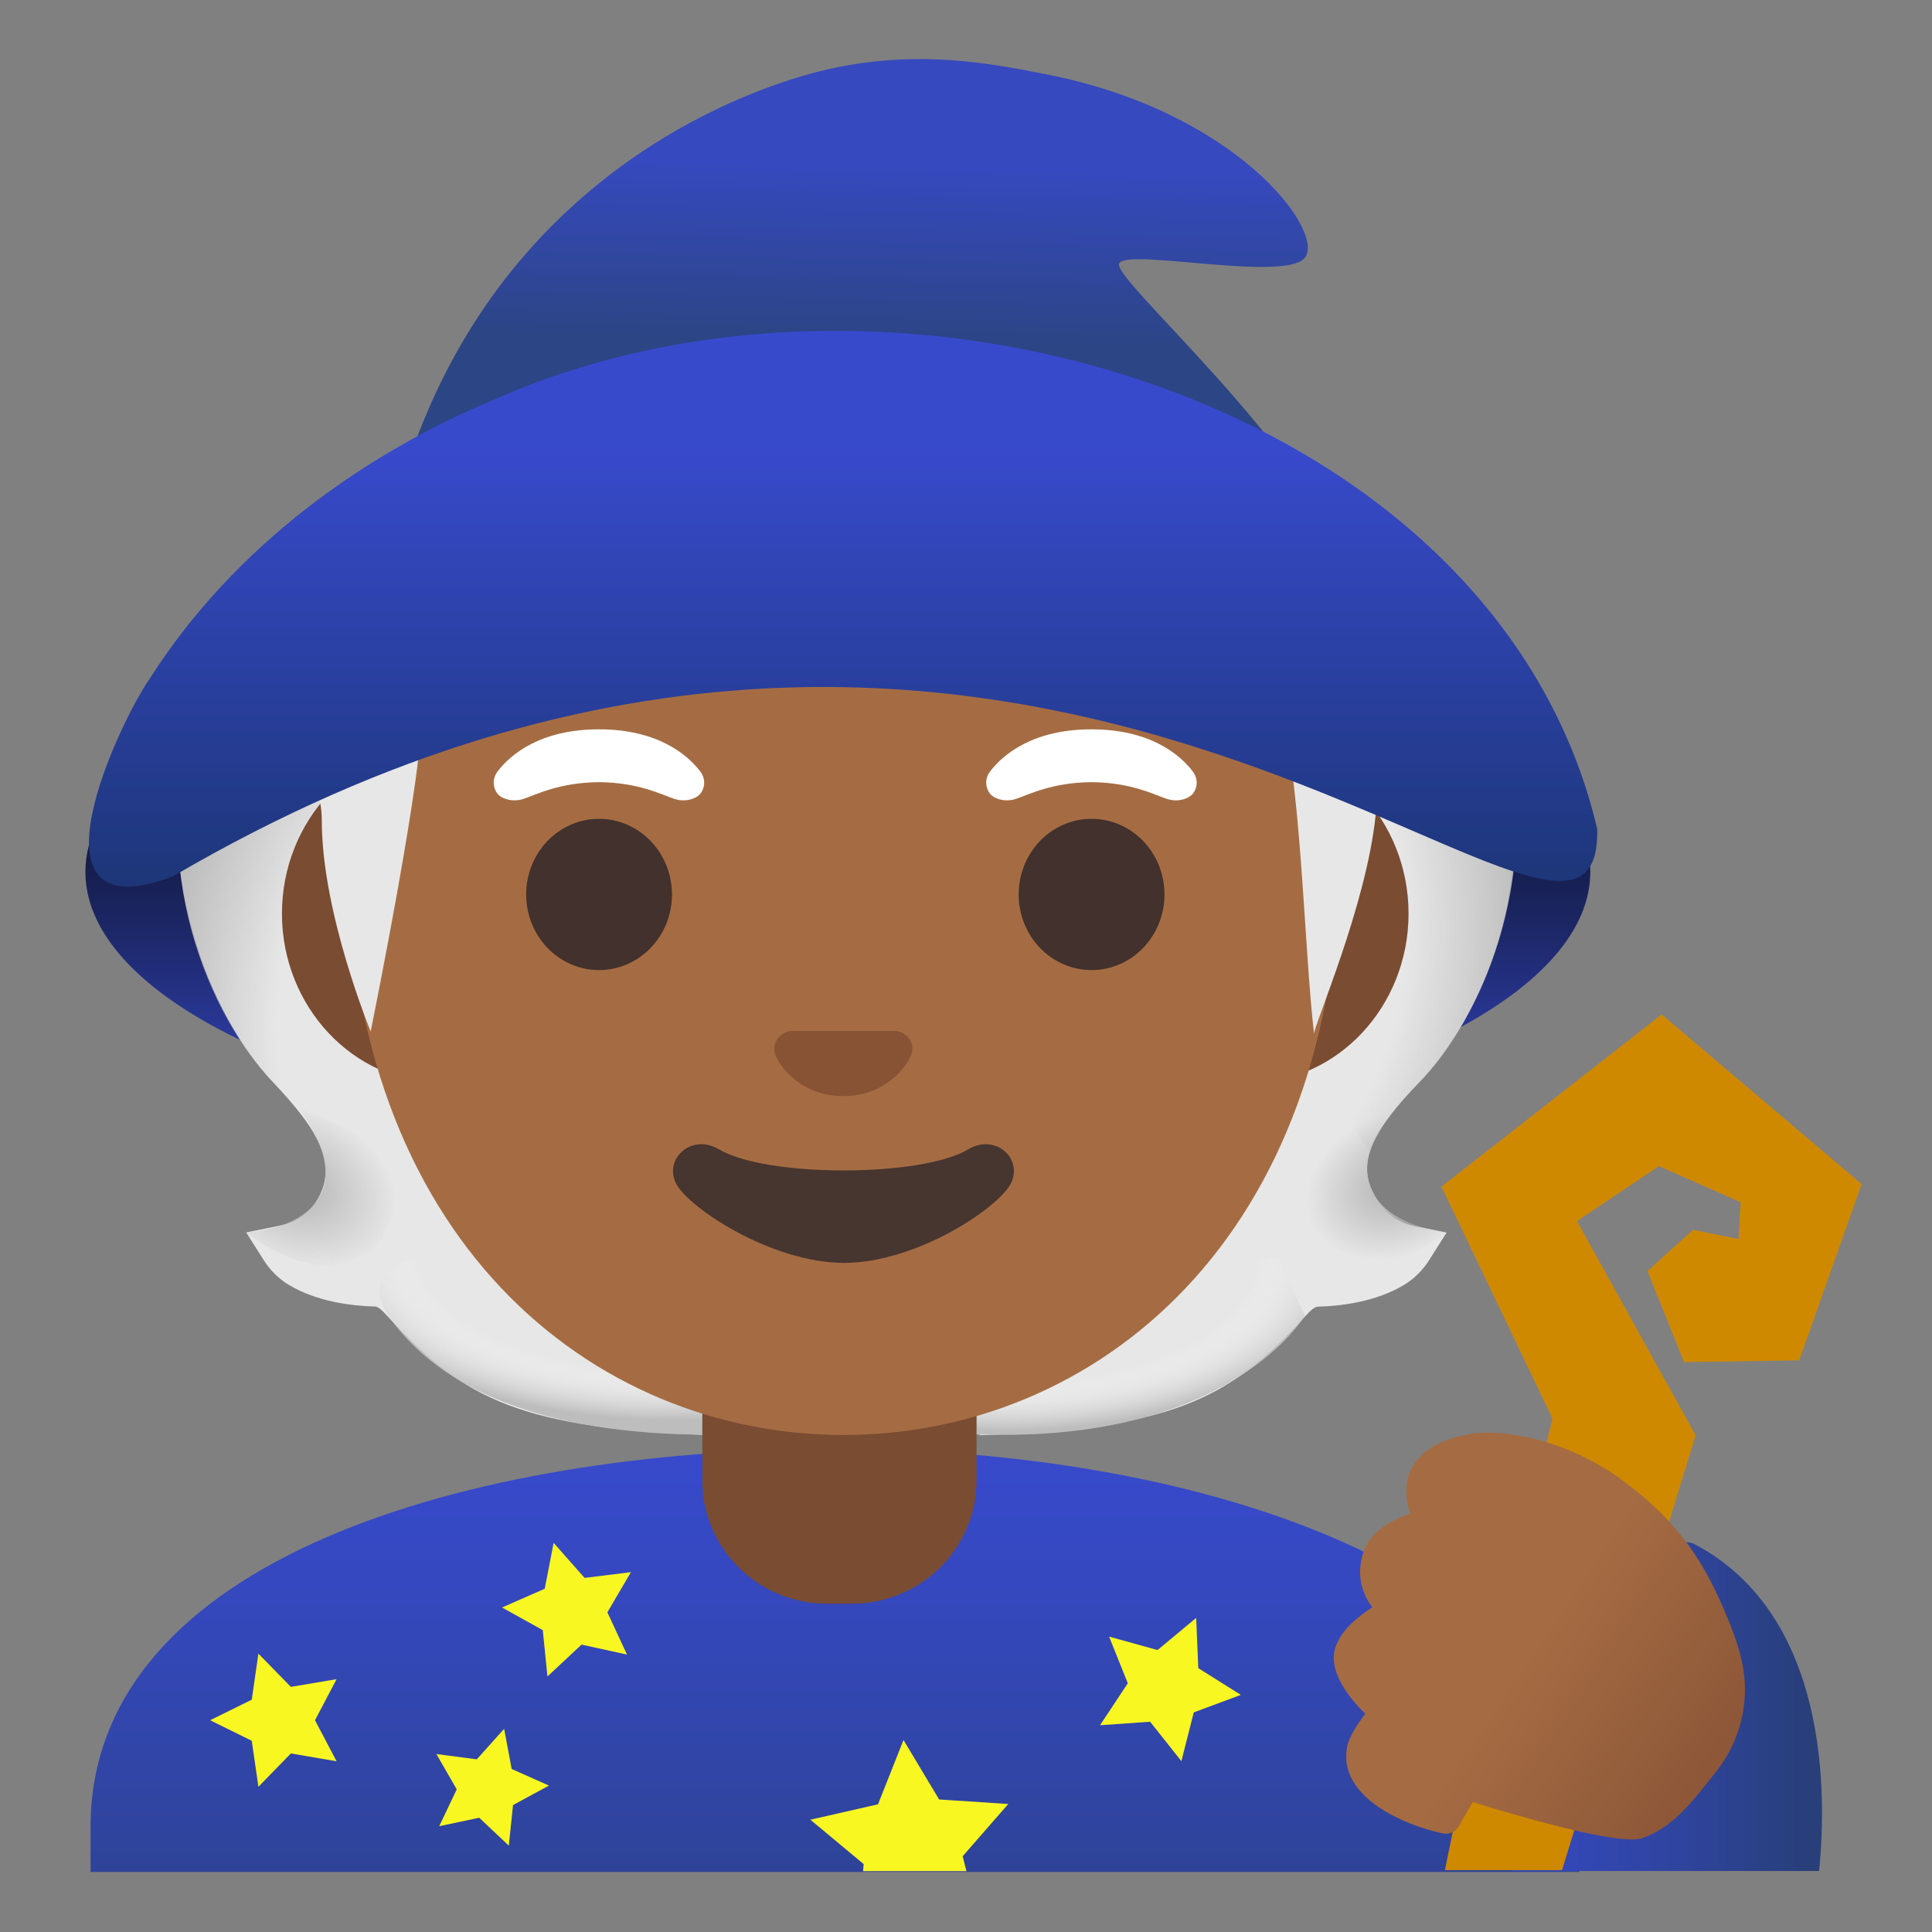 <svg viewBox="0 0 128 128" xmlns="http://www.w3.org/2000/svg">
  <rect x="0" y="0" width="128" height="128" fill="#808080" stroke="none"/>
  <defs>
    <linearGradient id="hat_x5F_back_1_" gradientTransform="matrix(1 0 0 -1 0 0)" gradientUnits="userSpaceOnUse" x1="55.511" x2="55.511" y1="-40.25" y2="-74.949">
      <stop offset="5.450581e-05" stop-color="#05080F"/>
      <stop offset="0.113" stop-color="#070A15"/>
      <stop offset="0.264" stop-color="#0B1026"/>
      <stop offset="0.437" stop-color="#131A42"/>
      <stop offset="0.627" stop-color="#1D286A"/>
      <stop offset="0.828" stop-color="#2B399B"/>
      <stop offset="1" stop-color="#384ACC"/>
    </linearGradient>
    <linearGradient id="shirt_1_" gradientTransform="matrix(1 0 0 -1 0 0)" gradientUnits="userSpaceOnUse" x1="55.306" x2="55.306" y1="-95.987" y2="-137.804">
      <stop offset="0" stop-color="#384ACC"/>
      <stop offset="0.216" stop-color="#3548BF"/>
      <stop offset="0.615" stop-color="#2F449D"/>
      <stop offset="0.961" stop-color="#283F7A"/>
    </linearGradient>
    <radialGradient id="SVGID_2_" cx="66.407" cy="169.961" gradientTransform="matrix(1 0 0 0.491 0 0)" gradientUnits="userSpaceOnUse" r="23.109">
      <stop offset="0.724" stop-color="#FFFFFF" stop-opacity="0"/>
      <stop offset="1" stop-color="#BDBDBD"/>
    </radialGradient>
    <radialGradient id="SVGID_3_" cx="-50.727" cy="-148.7" gradientTransform="matrix(-0.906 0.424 -0.314 -0.672 0 0)" gradientUnits="userSpaceOnUse" r="8.204">
      <stop offset="0.177" stop-color="#BDBDBD"/>
      <stop offset="0.778" stop-color="#BDBDBD" stop-opacity="0"/>
    </radialGradient>
    <radialGradient id="SVGID_4_" cx="-66.375" cy="84.941" gradientTransform="matrix(-0.075 -0.997 0.831 -0.062 0 0)" gradientUnits="userSpaceOnUse" r="30.399">
      <stop offset="0.693" stop-color="#BDBDBD" stop-opacity="0"/>
      <stop offset="1" stop-color="#BDBDBD"/>
    </radialGradient>
    <radialGradient id="SVGID_5_" cx="-64.693" cy="-48.907" gradientTransform="matrix(0.075 -0.997 -0.831 -0.062 0 0)" gradientUnits="userSpaceOnUse" r="30.057">
      <stop offset="0.693" stop-color="#BDBDBD" stop-opacity="0"/>
      <stop offset="1" stop-color="#BDBDBD"/>
    </radialGradient>
    <radialGradient id="SVGID_6_" cx="-44.447" cy="168.247" gradientTransform="matrix(-1 0 0 0.491 0 0)" gradientUnits="userSpaceOnUse" r="23.352">
      <stop offset="0.724" stop-color="#FFFFFF" stop-opacity="0"/>
      <stop offset="1" stop-color="#BDBDBD"/>
    </radialGradient>
    <radialGradient id="SVGID_7_" cx="51.038" cy="-84.73" gradientTransform="matrix(0.906 0.424 0.314 -0.672 0 0)" gradientUnits="userSpaceOnUse" r="6.989">
      <stop offset="0.177" stop-color="#BDBDBD"/>
      <stop offset="1" stop-color="#BDBDBD" stop-opacity="0"/>
    </radialGradient>
    <linearGradient id="SVGID_9_" gradientTransform="matrix(1 0 0 -1 0 0)" gradientUnits="userSpaceOnUse" x1="55.861" x2="55.861" y1="-21.913" y2="-58.729">
      <stop offset="0.207" stop-color="#384ACC"/>
      <stop offset="1" stop-color="#1D3678"/>
    </linearGradient>
    <linearGradient id="hand_2_" gradientTransform="matrix(1 0 0 -1 0 0)" gradientUnits="userSpaceOnUse" x1="89.202" x2="112.783" y1="-102.051" y2="-117.818">
      <stop offset="0.5" stop-color="#A56C43"/>
      <stop offset="1" stop-color="#8D5738"/>
    </linearGradient>
    <linearGradient id="SVGID_8_" gradientTransform="matrix(1 0 0 -1 0 0)" gradientUnits="userSpaceOnUse" x1="58.139" x2="57.718" y1="-4.013" y2="-22.53">
      <stop offset="0.37" stop-color="#3649BF"/>
      <stop offset="1" stop-color="#2C4585"/>
    </linearGradient>
    <linearGradient id="SVGID_1_" gradientTransform="matrix(1 0 0 -1 0 0)" gradientUnits="userSpaceOnUse" x1="96.259" x2="120.704" y1="-113.073" y2="-113.073">
      <stop offset="0" stop-color="#384ACC"/>
      <stop offset="0.216" stop-color="#3548BF"/>
      <stop offset="0.615" stop-color="#2F449D"/>
      <stop offset="0.961" stop-color="#283F7A"/>
    </linearGradient>
  </defs>
  <path id="shirt_2_" d="M104.62,124.03 L104.62,121.05 C104.62,104.26 79.63,95.96 55.31,95.99 C31.14,96.02 6,103.27 6,121.04 L6,124.02 L104.62,124.02 Z" fill="url(#shirt_1_)"/>
  <path d="M112.3,102.32 C111.71,102.01 110.99,102.21 110.65,102.78 C108.77,105.93 105.09,108.26 101.53,110.52 C99.89,111.56 98.21,112.63 96.75,113.75 C96.3,114.1 96.14,114.71 96.37,115.23 L100.2,123.96 L101.56,123.96 L104.05,123.96 L117.97,123.96 L119.27,123.96 L120.52,123.96 C121.03,118.84 121.16,107.03 112.3,102.32 Z" fill="url(#SVGID_1_)"/>
  <path d="M36.68,102.22 L38.73,104.54 L41.8,104.16 L40.24,106.82 L41.54,109.62 L38.53,108.96 L36.27,111.07 L35.96,108 L33.26,106.5 L36.09,105.26 Z" fill="#F9F722"/>
  <path d="M33.4,114.54 L33.9,117.2 L36.37,118.3 L33.99,119.59 L33.71,122.28 L31.75,120.43 L29.1,120.99 L30.26,118.55 L28.91,116.21 L31.59,116.56 Z" fill="#F9F722"/>
  <path d="M57.18,123.97 L64.03,123.97 L63.78,122.98 L66.8,119.52 L62.22,119.22 L59.86,115.28 L58.17,119.54 L53.69,120.56 L57.22,123.5 Z" fill="#F9F722"/>
  <path d="M17.12,109.56 L19.27,111.76 L22.3,111.25 L20.87,113.97 L22.3,116.69 L19.27,116.17 L17.12,118.38 L16.68,115.33 L13.92,113.97 L16.68,112.61 Z" fill="#F9F722"/>
  <path d="M79.25,107.19 L79.39,110.52 L82.21,112.29 L79.09,113.45 L78.27,116.68 L76.2,114.07 L72.88,114.3 L74.72,111.52 L73.48,108.43 L76.69,109.32 Z" fill="#F9F722"/>
  <path id="hat_x5F_back" d="M105.36,57.77 A49.85 18.32 0 1 1 5.66,57.77 A49.85 18.32 0 1 1 105.36,57.77 Z" fill="url(#hat_x5F_back_1_)"/>
  <path d="M90.99,79.06 L90.99,79.06 C89.95,77.05 90.79,75.04 94.06,71.67 C97.84,67.77 102.66,58.14 98.96,47.98 C97.59,44.22 96,41.84 96,41.81 L92.43,43.04 C92.43,43.04 92.73,43.33 93.17,43.84 C87.93,43.83 77.3,43.98 74.05,43.98 C70.9,43.98 62.91,43.98 56.06,43.98 C51.82,43.98 48.01,43.98 46.06,43.98 C43.18,43.98 40.36,43.98 38.07,43.98 C34.25,43.98 22.4,40.13 19.32,39.52 C18.79,38.96 18.05,38.57 18.05,38.57 C18.07,38.63 15.09,39.88 12.84,47.47 C9.81,57.7 13.96,67.34 18.06,71.67 C20.77,74.53 22.32,76.8 21.21,79.14 C20.65,80.31 19.69,80.97 18.45,81.22 L16.31,81.65 L17.48,83.5 C17.9,84.17 18.48,84.73 19.14,85.13 C21,86.24 23.27,86.52 24.84,86.56 C25.02,86.56 25.28,86.76 25.67,87.2 C30.74,92.82 34.73,94.62 47.07,95.08 L47.47,93.59 C49.96,93.68 52.79,93.71 56.07,93.71 C59.23,93.71 61.98,93.68 64.4,93.6 L64.91,95.09 C77.37,94.65 81.38,92.86 86.47,87.21 C86.86,86.77 87.12,86.58 87.3,86.57 C88.87,86.53 91.14,86.25 93,85.14 C93.67,84.74 94.24,84.18 94.67,83.51 L95.84,81.66 L93.7,81.23 C92.49,80.97 91.61,80.26 90.99,79.06 Z" fill="#E7E7E7"/>
  <path d="M56.11,95.04 L56.11,85.6 L84.68,83.34 L86.45,87.17 C86.45,87.17 81.56,95.56 65.05,95.04 L56.11,95.04 Z" fill="url(#SVGID_2_)"/>
  <path d="M87.22,82.41 C82.94,75.91 92.43,73.48 92.43,73.48 C92.43,73.48 92.44,73.49 92.44,73.49 C90.79,75.54 90.04,77.33 91.01,79.1 C92.22,81.31 95.82,81.63 95.82,81.63 C95.82,81.63 90.92,85.99 87.22,82.41 Z" fill="url(#SVGID_3_)"/>
  <path d="M98.74,45.9 C102.99,56.25 98.52,66.91 94.33,71.41 C93.76,72.03 91.32,74.42 90.76,76.33 C90.76,76.33 81.22,63.02 78.37,55.2 C77.8,53.62 77.27,52 77.2,50.32 C77.15,49.06 77.34,47.56 78.07,46.49 C78.96,45.18 98.23,44.79 98.23,44.79 C98.23,44.81 98.74,45.9 98.74,45.9 Z" fill="url(#SVGID_4_)"/>
  <path d="M13.53,45.9 C9.28,56.25 13.57,66.84 17.76,71.34 C18.34,71.96 20.39,74.04 21.23,75.97 C21.23,75.97 31.05,63.02 33.9,55.2 C34.48,53.62 35,52 35.07,50.32 C35.12,49.06 34.93,47.56 34.2,46.49 C33.31,45.18 32.27,45.53 30.76,45.53 C27.88,45.53 15.27,44.79 14.29,44.79 C14.3,44.81 13.53,45.9 13.53,45.9 Z" fill="url(#SVGID_5_)"/>
  <path d="M56.16,95.04 L56.16,85.6 L27.59,83.34 C27.59,83.34 23.47,84.1 25.94,87.47 C29.11,91.81 35.65,95.06 46.91,95.05 L56.16,95.05 Z" fill="url(#SVGID_6_)"/>
  <path d="M25.05,82.41 C29.33,75.91 19.84,73.48 19.84,73.48 C19.84,73.48 19.83,73.49 19.83,73.49 C24.35,79.8 18.9,81.53 16.3,81.63 C16.3,81.63 21.35,85.99 25.05,82.41 Z" fill="url(#SVGID_7_)"/>
  <path id="neck" d="M55.61,88.1 L46.53,88.1 L46.53,98.08 C46.53,102.59 50.23,106.25 54.79,106.25 L56.44,106.25 C61,106.25 64.7,102.59 64.7,98.08 L64.7,88.1 L55.61,88.1 Z" fill="#7A4C32"/>
  <path id="ears_1_" d="M82.81,49.33 L75.58,49.33 L36.42,49.33 L29.19,49.33 C23.41,49.33 18.68,54.37 18.68,60.53 C18.68,66.69 23.41,71.73 29.19,71.73 L36.42,71.73 L75.58,71.73 L82.81,71.73 C88.59,71.73 93.32,66.69 93.32,60.53 C93.32,54.37 88.59,49.33 82.81,49.33 Z" fill="#7A4C32"/>
  <path id="head_2_" d="M55.88,11.47 L55.88,11.47 L55.88,11.47 C38.8,11.47 22.99,29.73 22.99,56.01 C22.99,82.14 39.28,95.07 55.88,95.07 C72.48,95.07 88.77,82.15 88.77,56.01 C88.77,29.73 72.96,11.47 55.88,11.47 Z" fill="#A56C43"/>
  <path id="mouth" d="M64.14,76.15 C61.02,78.01 50.77,78.01 47.64,76.15 C45.85,75.08 44.01,76.72 44.76,78.35 C45.49,79.95 51.08,83.67 55.92,83.67 C60.76,83.67 66.27,79.95 67,78.35 C67.75,76.72 65.93,75.08 64.14,76.15 Z" fill="#473530"/>
  <path id="nose" d="M59.67,68.38 C59.57,68.34 59.46,68.31 59.35,68.3 L52.41,68.3 C52.3,68.31 52.2,68.34 52.09,68.38 C51.46,68.63 51.12,69.29 51.41,69.98 C51.7,70.67 53.09,72.62 55.87,72.62 C58.65,72.62 60.04,70.67 60.33,69.98 C60.64,69.29 60.3,68.64 59.67,68.38 Z" fill="#875334"/>
  <path d="M47.02,21.26 C38.99,23.55 31.53,27.8 25.72,33.77 C24.03,35.51 22.47,37.4 21.4,39.58 C19.87,42.72 19.5,46.4 20.29,49.8 C20.68,51.47 21.32,52.68 21.32,54.37 C21.32,60.51 24.56,68.34 24.56,68.34 C24.56,68.32 28.27,50.05 27.88,47.23 C27.88,47.23 35.54,45.69 44.23,40.65 C50.1,37.24 54.11,33.25 60.72,31.74 C70.76,29.44 73,36.81 73,36.81 C73,36.81 82.29,35 85.1,48.08 C86.25,53.46 86.43,63.04 87.06,68.51 C87,68.04 90.53,60.01 91.14,54 C91.46,50.84 94.29,49.78 94.85,46.67 C95.41,43.55 94.13,40.27 92.24,37.83 C89.96,34.87 86.81,32.75 83.87,30.44 C82.06,29.02 80.31,27.52 78.4,26.24 C75.32,24.19 71.87,22.76 68.45,21.35 C66.76,20.65 65.05,19.95 63.24,19.61 C61.51,19.28 59.73,19.3 57.97,19.4 C54.27,19.61 50.59,20.24 47.02,21.26 Z" fill="#E7E7E7"/>
  <path d="M44.52,59.26 A4.83 5.01 0 1 1 34.86,59.26 A4.83 5.01 0 1 1 44.52,59.26 Z" fill="#42312C"/>
  <path d="M77.15,59.26 A4.83 5.01 0 1 1 67.49,59.26 A4.83 5.01 0 1 1 77.15,59.26 Z" fill="#42312C"/>
  <path d="M46.4,51.12 C45.54,49.98 43.55,48.32 39.68,48.32 C35.81,48.32 33.82,49.98 32.96,51.12 C32.58,51.63 32.68,52.21 32.94,52.56 C33.18,52.89 33.91,53.19 34.71,52.92 C35.51,52.65 37.07,51.84 39.68,51.82 C42.29,51.84 43.85,52.65 44.65,52.92 C45.45,53.19 46.17,52.89 46.42,52.56 C46.69,52.21 46.78,51.63 46.4,51.12 Z" fill="#FFFFFF"/>
  <path d="M79.03,51.12 C78.17,49.98 76.18,48.32 72.31,48.32 C68.45,48.32 66.45,49.98 65.59,51.12 C65.21,51.63 65.31,52.21 65.57,52.56 C65.82,52.89 66.54,53.19 67.34,52.92 C68.14,52.65 69.7,51.84 72.31,51.82 C74.92,51.84 76.48,52.65 77.28,52.92 C78.08,53.19 78.8,52.89 79.05,52.56 C79.32,52.21 79.41,51.63 79.03,51.12 Z" fill="#FFFFFF"/>
  <path d="M74.15,17.45 C74.69,16.41 85.38,18.77 86.5,17.01 C87.67,15.16 81.85,7.37 69.3,4.92 C65.08,4.09 59.34,2.97 52.21,5.33 C48.01,6.72 29.34,13.43 25.21,38.08 C25.2,38.14 89.53,38.32 89.53,38.32 C86.95,29.75 73.61,18.49 74.15,17.45 Z" fill="url(#SVGID_8_)"/>
  <path d="M105.82,54.92 C99.12,26.47 59.29,14.61 32.66,26.51 C24.19,30.05 15.51,36.16 9.91,44.98 C8.07,47.57 1.07,62 11.46,58.06 C68.95,24.43 106.18,70.86 105.82,54.92 Z" fill="url(#SVGID_9_)"/>
  <path d="M112.17,81.48 L109.15,84.21 L111.57,90.24 L119.2,90.13 L123.34,78.45 L110.09,67.21 L95.5,78.62 L102.86,93.99 C102.31,96.17 99.2,108.44 98.37,111.73 C97.64,114.62 96.66,119.27 95.73,123.9 L96.7,123.9 L97.67,123.9 L101.49,123.9 L102.49,123.9 L103.49,123.9 L112.34,95.09 L104.48,80.9 L109.91,77.26 L115.32,79.65 L115.18,82.09 L112.17,81.48 Z" fill="#CF8900"/>
  <path id="hand_1_" d="M115.57,111.13 C115.43,109.72 114.94,108.37 114.47,107.24 C113.01,103.67 111.33,100.9 107.53,98.1 C103.67,95.25 99.42,94.68 97.5,94.99 C95.35,95.34 93.98,96.18 93.42,97.49 C92.99,98.49 93.17,99.52 93.43,100.28 C92.33,100.65 90.84,101.4 90.36,102.75 C89.8,104.33 90.26,105.62 90.92,106.49 C89.98,107.09 88.79,108.04 88.45,109.23 C88,110.81 89.47,112.58 90.45,113.54 C89.97,114.18 89.39,115.05 89.26,115.68 C88.58,119.01 92.92,120.89 95.59,121.47 C96,121.56 96.42,121.37 96.64,121.01 L97.57,119.39 C101,120.45 106.02,121.87 108.11,121.87 C108.39,121.87 108.62,121.84 108.79,121.79 C110.71,121.12 111.96,119.56 113.06,118.18 C113.23,117.97 113.4,117.75 113.57,117.54 C115.07,115.73 115.79,113.39 115.57,111.13 Z" fill="url(#hand_2_)"/>
</svg>